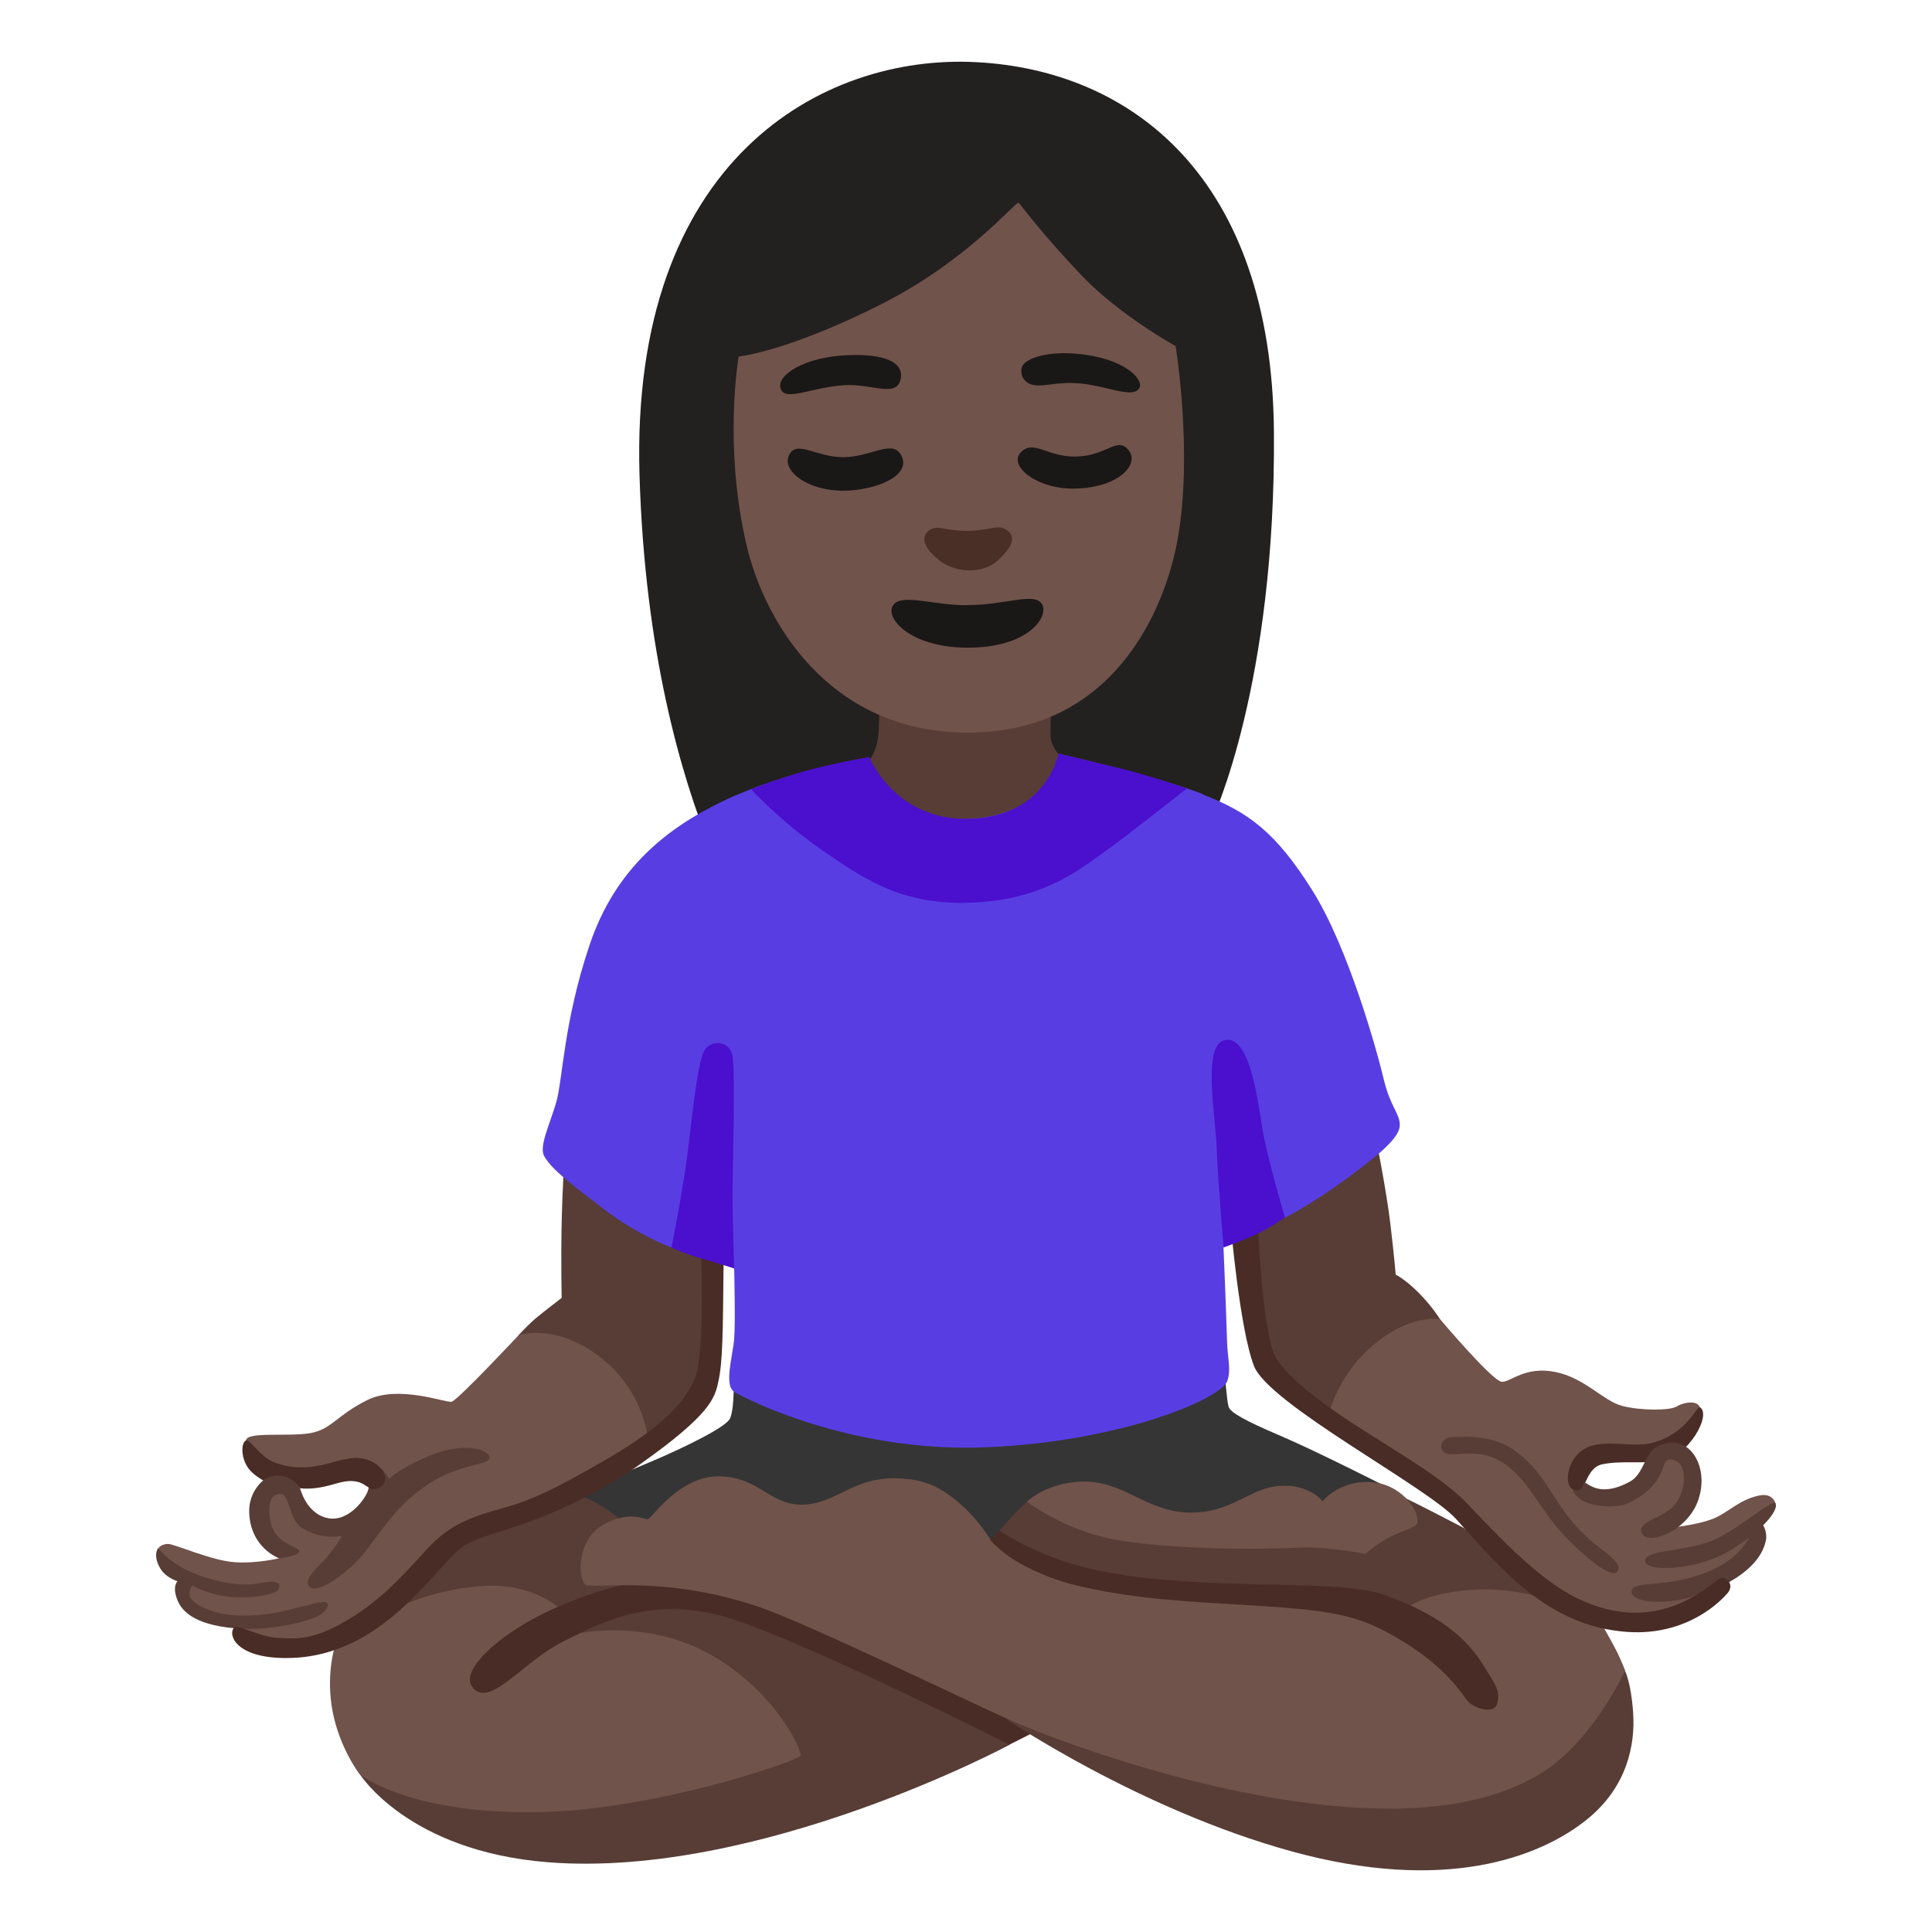 <?xml version="1.0" encoding="utf-8"?>
<!-- Generator: Adobe Illustrator 26.3.1, SVG Export Plug-In . SVG Version: 6.00 Build 0)  -->
<svg version="1.1" id="a" xmlns="http://www.w3.org/2000/svg" xmlns:xlink="http://www.w3.org/1999/xlink" x="0px" y="0px"
	 viewBox="0 0 128 128" style="enable-background:new 0 0 128 128;" xml:space="preserve">
<g>
	<path style="fill:#573D36;" d="M34.36,88.45c0,0,0.63-0.68,1.1-1.08s1.75-1.38,1.75-1.38s-0.05-2.49,0-4.89
		c0.05-2.38,0.19-4.48,0.19-4.48l9.75,4.08l-0.07,9.07l-0.73,3.24l-4.63,3.43l-7.37-7.99H34.36z"/>
	<path style="fill:#573D36;" d="M82.62,78.58l8.49-3.41c0,0,0.73,3.6,1,5.87c0.27,2.28,0.36,3.41,0.36,3.41s0.59,0.27,1.5,1.18
		s1.43,1.76,1.43,1.76l-6.03,7.71l-3.6-2.82l-2.5-2.46l-0.66-11.25"/>
</g>
<path style="fill:#232020;" d="M80.32,54.27c0,0,4.22-8.89,4.08-25.7S74.98,4.67,64.72,4.12c-10.26-0.56-22.98,6.5-22.35,27.37
	c0.35,11.66,2.74,19.88,4.73,24.76c7,0.12,16.93,0.12,16.93,0.12L80.32,54.27z"/>
<path style="fill:#573D36;" d="M52.82,52.39l3.93-1.28c0,0,1.34-0.54,1.46-2.62s-0.06-4.2-0.06-4.2l11.51,0.06
	c0,0-0.05,1.99-0.06,4.32c0,1.37,1.72,2.27,1.72,2.27l5.46,1.36l-13.31,4.62L52.83,52.4L52.82,52.39z"/>
<path style="fill:#353535;" d="M51.62,89.1l-3.02,1.92c0,0,0.1,2.18-0.23,2.95c-0.25,0.59-3.14,1.96-4.73,2.65
	c-1.42,0.62-3.3,1.38-3.3,1.38l-4.65,2.18l16.01,14.93L85.5,110l6.91-11.22c0,0-5.14-2.62-7.68-3.7c-2.18-0.93-3.21-1.49-3.33-1.87
	s-0.26-2.26-0.26-2.26l-29.51-1.86L51.62,89.1z"/>
<path style="fill:#573D36;" d="M66.88,115.6c0,0-16.57,8.88-30.56,7.78c-9.31-0.73-12.49-5.85-12.49-5.85l-1.27-8.16
	c0,0,1.17-1.88,3.99-5.53c2.81-3.66,9.75-5.02,11.44-4.83s4.05,2.48,4.05,2.48l15.63,0.86l9.22,13.24L66.88,115.6z"/>
<path style="fill:#573D36;" d="M84.96,99.82l-6.74,1.54l-10.17-1.87c0,0-0.66,0.6-0.94,0.91s-0.94,1.04-0.94,1.04l3.64,4.93
	l27.84,1.77h5.61l-0.88-2.86l-5.4-4.05c0,0-3.27-1.71-4-2.03s-2.49,0.78-2.49,0.78l-5.52-0.15L84.96,99.82z"/>
<path style="fill:#70534A;" d="M22.18,109.1c0,0-0.61,1.88-0.14,4.31s1.78,4.13,1.78,4.13s2.95,2.49,11.07,2.53
	c8.11,0.05,18.01-3.42,18.15-3.75s-1.83-4.6-6.42-6.94c-4.6-2.34-9.34-0.96-9.34-0.96l-0.18-1.85c0,0-1.78-1.7-5.06-1.5
	c-3.8,0.23-6.38,1.78-6.38,1.78l-3.47,2.25"/>
<path style="fill:#492C25;" d="M31.37,111.87c1.17,1.22,3.28-1.78,5.91-3.1s5.58-2.86,10.08-1.83s19.51,8.65,19.51,8.65l3.53-1.78
	l-11.37-7.29l-17.02-1.69c0,0-3.94,0.75-7.36,2.81c-2.18,1.31-4.23,3.24-3.28,4.22V111.87z"/>
<path style="fill:#573D36;" d="M83.88,110.92l-17.22,2.97c0,0,8.81,5.99,18.92,8.77c10.11,2.78,16.39,0.42,19.54-2.1
	c2.73-2.19,3.22-5.04,3.08-7.08s-0.54-2.78-0.54-2.78S83.88,110.92,83.88,110.92z"/>
<path style="fill:#70534A;" d="M93.89,100.94c0.23-0.68-0.88-2.47-2.79-2.72c-2.26-0.29-3.48,1.24-3.48,1.24s-0.89-1.18-2.9-1.01
	s-3.12,1.82-5.96,1.76s-4.27-2.11-7.05-2.05c-2.37,0.05-3.67,1.33-3.67,1.33s2.12,1.62,5.03,2.34c3.61,0.89,11,0.83,12.84,0.71
	s4.55,0.41,4.55,0.41s0.73-0.65,1.57-1.09S93.8,101.2,93.89,100.94z"/>
<path style="fill:#70534A;" d="M65.63,102.04c0,0,2.61,1.51,5.64,2.36s11.96,1.26,14.65,1.26s7.49,0.74,7.49,0.74
	s1.32-0.97,4.52-1.09s5.55,1.03,5.55,1.03l2.8,1.54c0,0,0.65,1.16,0.86,1.58s0.53,1.21,0.53,1.21s-2.12,4.7-5.6,6.83
	s-8.79,3.01-16.95,1.74c-8.16-1.27-16-4.28-18.45-5.39c-2.46-1.11-13.19-6.28-16.28-7.35c-6.16-2.12-10.65-1.26-11.53-1.48
	c-0.52-0.13-0.83-2.94,1.17-4.04c1.72-0.94,2.69-0.26,2.91-0.34c0.3-0.11,2.11-2.91,4.79-2.83s3.35,2.08,5.73,1.86
	c2.38-0.23,3.31-2.19,7.06-1.63c3.02,0.45,5.11,3.98,5.11,3.98"/>
<path style="fill:#492C25;" d="M66.21,101.39l-0.59,0.66c0,0,0.37,0.45,1.24,1.08c0.65,0.47,2.42,1.43,4.47,1.91
	c3.99,0.95,7.71,1.08,11.58,1.32c4.79,0.29,6.73,0.58,8.91,1.74c4.02,2.15,4.99,4.16,5.47,4.65s1.71,0.8,1.89,0.15
	c0.24-0.87-0.06-1.2-0.87-2.52c-1.16-1.89-2.95-3.39-6.54-4.7c-1.77-0.65-5.55-0.65-9.06-0.73s-7.26-0.31-10.07-0.92
	C68.61,103.15,66.2,101.39,66.21,101.39L66.21,101.39z"/>
<path style="fill:#70534A;" d="M42.91,95.25c0,0-0.25-3.13-3.2-5.38c-2.96-2.24-5.34-1.42-5.34-1.42s-4.06,4.34-4.45,4.42
	s-3.53-1.14-5.59-0.11c-2.07,1.03-2.35,1.94-3.78,2.19s-4.22-0.12-4.25,0.48c-0.03,0.48-0.12,1.22,0.34,1.75s2.08,0.61,2.08,0.61
	l2.48-0.05l3.03-0.5l1.01,1.26l-1.37,1.73l-1.71,0.82l-1.71-0.36l-1.28-2.07l-1.35,0.07l-0.57,1.46l0.93,1.39l0.33,1.69
	c0,0-1.43,0.37-2.96,0.27s-3.99-1.21-4.41-1.21s-0.62,0.24-0.62,0.24l0.41,1.05l1.35,1L12.17,106l2.71,1.25l1.1,0.93l1.82,0.93
	l4.13-0.5l4.66-2.46l3.74-4.2l8.48-3.17l4.13-3.53L42.91,95.25z"/>
<path style="fill:#70534A;" d="M87.93,94.12c0,0,0.44-2.73,2.95-4.92s4.53-1.8,4.53-1.8s3.5,4.15,4.1,4.15s1.53-1.04,3.5-0.66
	s3.2,1.92,4.45,2.25s3.19,0.32,3.63,0.04s1.69-0.55,1.56,0.41s-1.92,1.98-1.92,1.98l-3.02,0.67l-2.51,0.44l-0.82,1.2l0.98,1.2h2.46
	l2.02-2.51l1.47-0.22l0.71,1.26l-0.49,2.29l-0.44,1.26c0,0,1.69-0.19,2.61-0.63s1.6-1.19,2.86-1.45c0.91-0.19,1.08,0.54,1.08,0.54
	l-1.16,1.24l-0.2,1.55l-1.42,1.75l-0.77,0.36l-0.32,1.17l-3.5,1.42h-4.37l-3.11-1.37l-4.26-3.22l-3.06-3.5l-7.54-4.92L87.93,94.12z"
	/>
<path style="fill:#492C25;" d="M112.64,93.25c-0.23-0.16-0.81,1.71-3.18,2.35c-1.25,0.34-3.13-0.29-4.37,0.33s-1.5,2.35-0.93,2.72
	c0.98,0.64,0.73-1.38,2.01-1.64s2.7-0.01,3.95-0.23c1.72-0.29,3.28-3,2.52-3.54L112.64,93.25z"/>
<g>
	<path style="fill:#573D36;" d="M10.49,102.54c-0.36,0.52,0.02,1.28,0.29,1.6c0.38,0.44,0.98,0.62,0.98,0.62s-0.39,0.35,0.02,1.31
		c0.28,0.64,1.04,1.55,3.69,1.8s5.33-0.56,5.79-0.92s0.64-0.74,0.26-0.81c-0.27-0.05-1.08,0.22-1.73,0.35s-1.78,0.6-4.01,0.54
		c-1.76-0.05-3.05-0.8-3.18-1.23s0.13-0.75,0.13-0.75s1.3,0.71,2.84,0.77s2.65-0.25,2.82-0.45s0.26-0.58-0.42-0.58
		s-1.62,0.56-4.3-0.26c-2.47-0.76-3.18-2-3.18-2L10.49,102.54z"/>
	<path style="fill:#573D36;" d="M18.48,103.25c0,0,1.31-0.16,1.34-0.47s-1.62-0.44-1.9-1.99c-0.21-1.17,0-1.78,0.65-1.81
		s0.54,1.68,1.43,2.24c1.36,0.85,2.66,0.54,2.66,0.54s-0.57,0.96-1.13,1.55s-1.45,1.36-1.03,1.81c0.54,0.59,2.67-1.05,3.55-2.14
		c1.22-1.5,2.19-3.28,4.37-4.68s4.01-1.2,4.01-1.73s-1.71-1.14-4.25-0.01c-1.9,0.85-2.39,1.42-2.39,1.42s-0.65-1.09-1.4-1.16
		s0.03,1.31,0.03,1.75s-1.18,2.27-2.65,2.02s-1.89-1.99-1.89-1.99l-0.23-0.75l-1.46-0.47l-0.71,0.67c0,0-1.03,0.73-0.97,2.19
		c0.1,2.32,1.96,2.99,1.96,2.99L18.48,103.25z"/>
</g>
<g>
	<path style="fill:#573D36;" d="M108.74,101.5c0.25,0.97,2.91,0.06,3.71-1.95c0.8-2.02-0.21-4.05-1.73-3.97
		c-1.92,0.11-1.55,1.94-2.75,2.59c-1.91,1.04-2.69,0.16-2.96,0.06c-0.09,0.21-0.24,0.41-0.36,0.47c-0.17,0.08-0.29,0.04-0.42,0
		c-0.02,0.19,0.15,0.37,0.47,0.62c0.58,0.45,2.3,0.7,3.27,0.22c2.59-1.28,1.97-2.83,2.66-2.84c1.22-0.02,1.12,1.89,0.42,2.88
		S108.55,100.72,108.74,101.5L108.74,101.5z"/>
	<path style="fill:#573D36;" d="M108.11,105.55c0.14,0.67,2.68,0.95,5.53-0.28c3.04-1.32,3.28-2.92,3.36-3.24s-0.08-1.2-0.52-1.16
		s-0.32,2-3.28,3.24S107.91,104.59,108.11,105.55z"/>
	<path style="fill:#573D36;" d="M108.99,103.39c-0.04,0.8,3.28,0.64,5.37-0.52c2.08-1.16,3.49-2.72,3.28-3.24
		c-0.16-0.42-2.44,1.72-4.2,2.44S109.03,102.68,108.99,103.39z"/>
	<path style="fill:#573D36;" d="M95.57,96.1c0.42,0.67,2.12-0.36,3.92,0.76s2.44,3.08,4.16,4.89c1.53,1.6,3.32,3,3.56,2.28
		s-1.41-1.35-2.76-2.88c-1.84-2.08-2.12-3.72-4.28-5.17c-1.53-1.02-3.68-0.76-4.04-0.76S95.29,95.66,95.57,96.1z"/>
</g>
<path style="fill:#492C25;" d="M15.48,107.87c-0.38,0.51,0.24,2.11,3.9,1.97c6.23-0.23,9.6-6.31,11.37-7.43
	c1-0.63,2.45-0.89,4.46-1.64c2.13-0.79,4.86-2.1,7.24-3.79c4.63-3.28,4.9-4.36,5.13-5.39c0.31-1.36,0.31-3.21,0.36-7.99
	s-1.5-1.18-1.5-1.18s0.29,7.15-0.38,8.84s-2.27,3.32-5.89,5.43c-3.62,2.1-5.09,2.74-6.9,3.24s-3.45,1.01-4.97,2.69
	c-1.9,2.11-3.32,3.58-5.43,4.8s-3.16,1.18-4.5,1.09s-2.65-0.97-2.9-0.64L15.48,107.87z"/>
<path style="fill:#492C25;" d="M83.34,81.06c0,0,0.26,6.91,1.12,8.74c0.36,0.77,1.49,1.9,3.35,3.26c3.1,2.26,7.36,4.43,9.33,6.49
	s4.69,5.01,7.25,6.29c5.77,2.88,9.27-1.34,9.69-1.31s0.79,0.52,0.39,1s-2.64,2.86-6.64,2.59c-5.25-0.36-8.33-4.12-11.37-7.49
	c-1.94-2.14-12.41-7.61-13.38-10.13s-1.56-9.59-1.56-9.59l1.82,0.16L83.34,81.06z"/>
<path style="fill:#70534A;" d="M67.49,13.42c-0.27,0-3.38,3.81-8.96,6.66c-6.33,3.22-9.59,3.54-9.59,3.54s-1.04,5.91,0.54,12.58
	c1.14,4.82,5.31,12.24,14.46,12.34c9.89,0.1,13.26-8.25,14.08-12.8c1.03-5.73-0.13-12.81-0.13-12.81s-3.7-2.03-6.23-4.68
	S67.49,13.42,67.49,13.42z"/>
<path style="fill:#1A1717;" d="M64.04,40.1c-2.25,0-4.38-0.83-4.89,0.03s1.21,2.76,4.89,2.78c4.16,0.03,5.51-2.13,4.98-2.91
	s-2.38,0.09-4.98,0.09V40.1z"/>
<g>
	<path style="fill:#1A1717;" d="M51.79,25.89c0.42,0.62,2.01-0.22,4.14-0.37c1.75-0.12,3.4,0.82,3.72-0.32
		c0.37-1.36-1.45-1.85-4.04-1.63C52.96,23.8,51.23,25.05,51.79,25.89z"/>
	<path style="fill:#1A1717;" d="M68.24,25.45c0.87,0.28,1.69-0.23,3.48-0.03c1.68,0.19,3.17,0.91,3.69,0.39s-0.68-1.9-3.44-2.3
		c-2.49-0.36-4.05,0.24-4.25,0.78s0.17,1.04,0.53,1.15L68.24,25.45z"/>
</g>
<g>
	<path style="fill:#1A1717;" d="M52.25,30.22c-0.41,0.99,1.26,2.32,3.69,2.29c2.09-0.03,4.51-0.99,3.76-2.36
		c-0.58-1.06-1.98,0.12-3.79,0.14C54.05,30.31,52.73,29.06,52.25,30.22L52.25,30.22z"/>
	<path style="fill:#1A1717;" d="M67.62,29.98c-0.82,0.87,1.05,2.45,3.62,2.39c2.93-0.07,4.29-1.64,3.52-2.56s-1.43,0.43-3.55,0.44
		C69.35,30.26,68.46,29.09,67.62,29.98z"/>
</g>
<path style="fill:#4A2F27;" d="M64.14,35.17c-1.56,0.03-2.14-0.5-2.69,0.06c-0.51,0.51-0.05,1.25,0.79,1.9
	c1.14,0.89,2.91,0.86,3.82,0.04s1.3-1.5,0.71-2S65.73,35.14,64.14,35.17z"/>
<path style="fill:#492C25;" d="M16.47,97.3c0.31,0.42,0.98,0.79,0.98,0.79s0.44-0.44,1.25-0.3s1.19,0.81,1.19,0.81
	s0.63,0.1,1.56-0.1s1.42-0.48,2.17-0.34s0.85,0.78,1.6,0.34s0.03-1.8-1.46-1.9s-2.99,1.19-5.53,0.31c-0.95-0.33-1.66-1.55-1.92-1.48
	C15.99,95.52,15.91,96.54,16.47,97.3z"/>
<path style="fill:#583EE2;" d="M79.69,52.61c-3.22-1.24-9.56-2.68-9.56-2.68s-0.49,4.09-5.95,4.32c-5.28,0.22-6.58-4.08-6.58-4.08
	s-5.44,0.85-9.75,2.93c-3.6,1.74-7.05,4.37-8.78,9.48s-1.79,8.99-2.22,10.46s-1.16,2.93-0.79,3.57c0.52,0.89,1.66,1.74,3.91,3.47
	s4.52,2.58,4.52,2.58l2.59-1.56l1.56,2.94c0,0,0.09,3.55,0,4.67s-0.69,3.07,0,3.5s7.61,4.02,16.6,3.68
	c8.99-0.35,15.71-3.23,16.08-4.41c0.26-0.82,0-1.42-0.03-2.77c-0.08-2.6-0.23-6.05-0.23-6.05l1.56-4.06l2.51,2.08
	c0,0,1.77-0.89,4.11-2.61s3.5-2.75,3.5-3.53s-0.63-1.21-1.06-3.02c-0.43-1.82-2.33-8.71-4.74-12.54s-4.22-5.18-7.25-6.34
	L79.69,52.61z"/>
<g>
	<path style="fill:#4B0FCE;" d="M81.07,82.65c0,0-0.41-4.72-0.46-6.6s-0.96-6.69,0.46-7.12c1.68-0.51,2.24,3.76,2.54,5.69
		s1.52,6.04,1.52,6.04s-1.11,0.77-2.03,1.18s-2.04,0.81-2.04,0.81H81.07z"/>
	<path style="fill:#4B0FCE;" d="M44.49,82.65c0,0,0.79-3.96,1.09-6.45s0.66-6,1.12-6.66s1.63-0.61,1.83,0.41s0,7.83,0,9.2
		s0.11,4.89,0.11,4.89s-0.85-0.28-1.96-0.6c-1.41-0.4-2.19-0.78-2.19-0.78L44.49,82.65z"/>
	<path style="fill:#4B0FCE;" d="M63.95,59.82c-4.48,0.04-6.83-1.69-9.43-3.46c-2.73-1.86-4.75-4.06-4.75-4.06s1.71-0.68,3.52-1.2
		s4.31-0.93,4.31-0.93s1.66,4.18,6.58,4.08c5.15-0.1,5.95-4.32,5.95-4.32s2.52,0.6,4.22,1.01s4.28,1.3,4.28,1.3
		s-4.22,3.34-5.69,4.37s-4.06,3.15-8.99,3.2L63.95,59.82z"/>
</g>
</svg>
